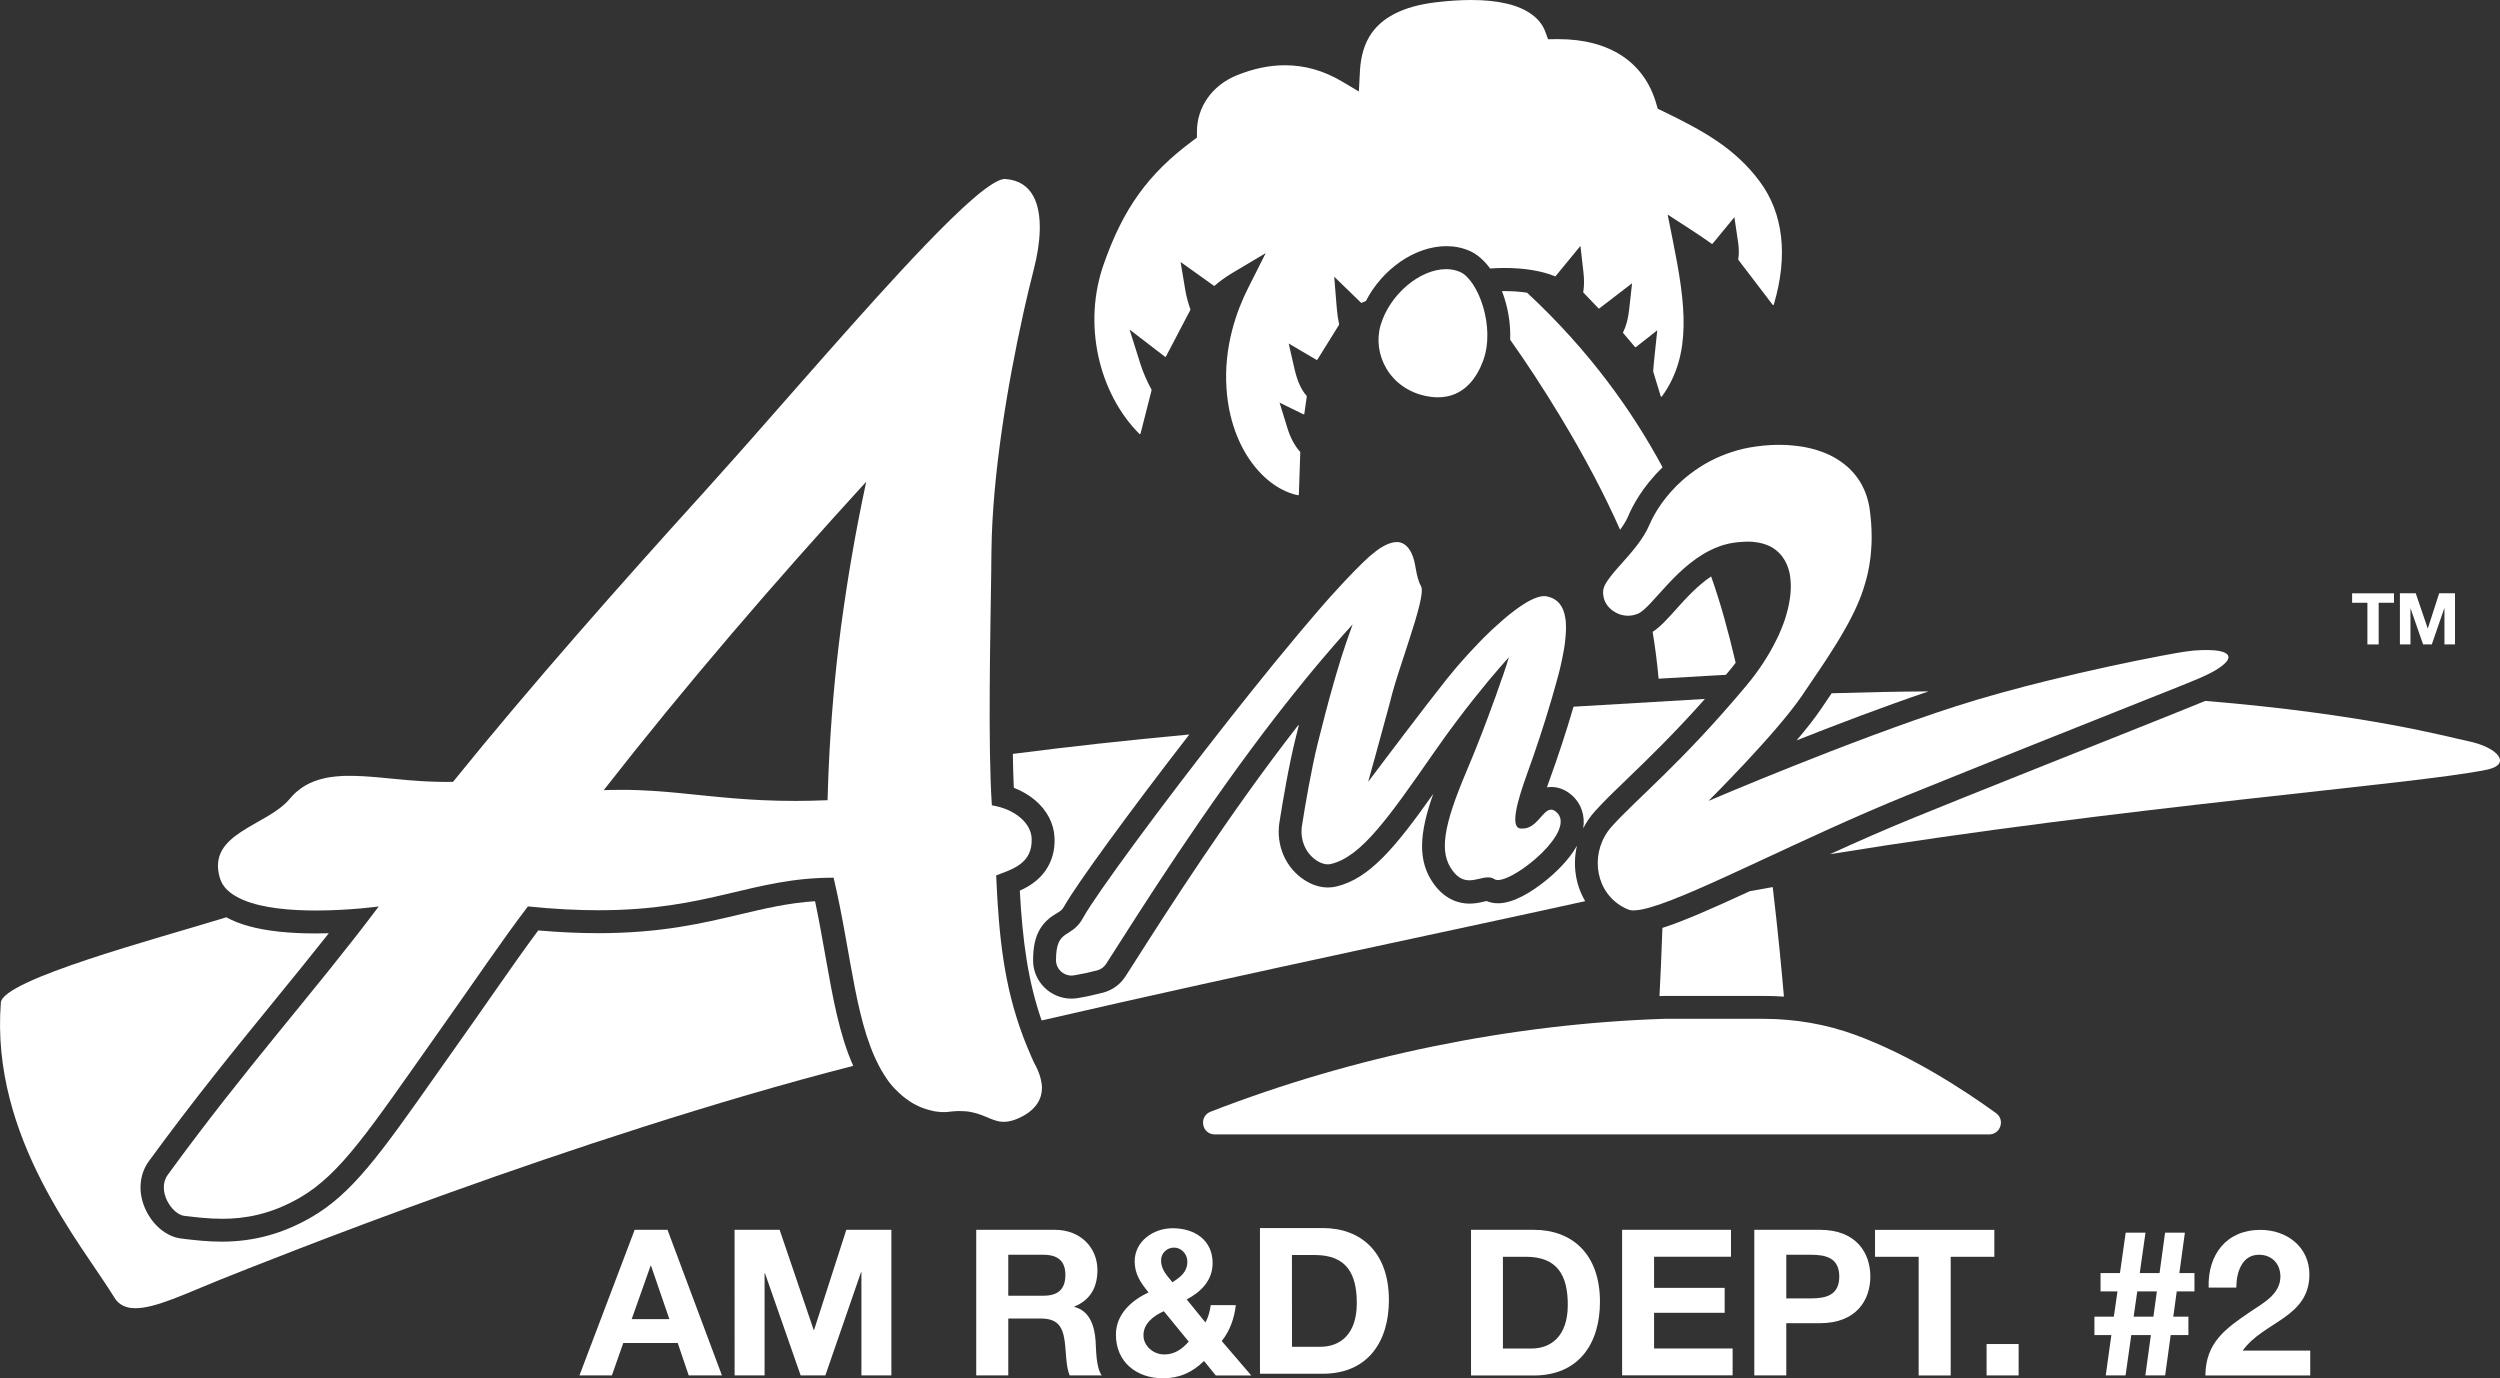 <?xml version="1.0" encoding="utf-8"?>
<!-- Generator: Adobe Illustrator 26.0.3, SVG Export Plug-In . SVG Version: 6.00 Build 0)  -->
<svg version="1.1" id="Layer_1" xmlns="http://www.w3.org/2000/svg" xmlns:xlink="http://www.w3.org/1999/xlink" x="0px" y="0px"
	 viewBox="0 0 3839 2116.5" style="enable-background:new 0 0 3839 2116.5;" xml:space="preserve">
<rect x="0" y="0" width="3839" height="2116.5" fill="#333333" stroke="none"/>
<style type="text/css">
	.st0{fill:#FFFFFF;}
	.st1{fill:none;}
</style>
<g>
	<g>
		<g>
			<g>
				<path class="st0" d="M974.6,1888.5h50.4l83.6,223.6h-51l-16.9-49.8h-83.6l-17.5,49.8h-49.8L974.6,1888.5z M970,2025.7h57.9
					l-28.2-82.1h-0.6L970,2025.7z"/>
			</g>
			<g>
				<path class="st0" d="M1128,1888.5h69.2l52.3,153.8h0.6l49.5-153.8h69.2v223.6h-46v-158.5h-0.6l-54.8,158.5h-37.9l-54.8-156.9
					h-0.6v156.9h-46L1128,1888.5L1128,1888.5z"/>
			</g>
			<g>
				<path class="st0" d="M1499.1,1888.5h120.6c40.1,0,65.5,27.9,65.5,61.7c0,26.3-10.6,46-35.4,56.1v0.6c24.1,6.3,31,29.8,32.6,52.3
					c0.9,14.1,0.6,40.4,9.4,52.9h-49.2c-6-14.1-5.3-35.7-7.8-53.6c-3.4-23.5-12.5-33.8-37.3-33.8h-49.2v87.4h-49.2V1888.5z
					 M1548.3,1989.7h53.9c21.9,0,33.8-9.4,33.8-31.9c0-21.6-11.9-31-33.8-31h-53.9V1989.7z"/>
			</g>
			<g>
				<path class="st0" d="M1848.9,2089.9c-17.9,17.5-37.6,26.6-63,26.6c-40.4,0-72.3-24.7-72.3-67c0-31.3,23.8-52.6,50.1-64.8
					c-11.9-14.7-21.3-28.2-21.3-47.6c0-31,28.5-51,58.3-51c33.8,0,61.4,18.2,61.4,53.6c0,26-17.2,43.8-39.8,55.7l28.8,35.4
					c4.4-8.1,6.9-17.5,8.1-26.6h38.5c-2.2,20-9.1,39.5-21.6,55.1l45.4,52.9H1867L1848.9,2089.9z M1787.2,2013.5
					c-15.7,6.9-31.3,18.8-31.3,37c0,16.3,15,29.4,31.9,29.4c16,0,27.2-8.1,37.6-19.7L1787.2,2013.5z M1802.9,1915.8
					c-10.6,0-20,8.1-20,19.7c0,14.1,9.1,23.2,17.5,33.5c12.5-8.1,22.9-15.7,22.9-31.9C1823.2,1925.5,1813.9,1915.8,1802.9,1915.8z"
					/>
			</g>
			<g>
				<path class="st0" d="M1934.8,1885.8h96.5c57.9,0,101.5,36.3,101.5,110.6c0,64.8-33.2,113.1-101.5,113.1h-96.5L1934.8,1885.8
					L1934.8,1885.8z M1984,2068.1h43.8c28.5,0,55.7-17.5,55.7-67c0-45.1-15.7-73.9-64.5-73.9h-35.1L1984,2068.1L1984,2068.1z"/>
			</g>
			<g>
				<path class="st0" d="M2258.9,1888.5h96.5c57.9,0,101.5,36.3,101.5,110.6c0,64.8-33.2,113.1-101.5,113.1h-96.5V1888.5z
					 M2308,2070.8h43.8c28.5,0,55.7-17.5,55.7-67c0-45.1-15.7-73.9-64.5-73.9h-35.1v140.9H2308z"/>
			</g>
			<g>
				<path class="st0" d="M2490.9,1888.5h167.2v41.3H2540v47.9h108.4v38.2H2540v54.8h120.6v41.3h-169.7V1888.5z"/>
			</g>
			<g>
				<path class="st0" d="M2693.9,1888.5h100.8c55.7,0,77.4,35.4,77.4,71.7s-21.6,71.7-77.4,71.7H2743v80.2h-49.1V1888.5z
					 M2743,1993.8h38.2c22.9,0,43.2-5,43.2-33.5c0-28.5-20.4-33.5-43.2-33.5H2743V1993.8z"/>
			</g>
			<g>
				<path class="st0" d="M2946.3,1929.9h-67v-41.3h183.2v41.3h-67v182.3h-49.2V1929.9z"/>
			</g>
			<g>
				<path class="st0" d="M3050.6,2063.9h49.2v48.2h-49.2V2063.9z"/>
			</g>
			<g>
				<path class="st0" d="M3242.2,2050.1h-26v-28.2h29.8l5.6-38.8h-26v-28.2h29.8l8.8-62h30.4l-8.8,62h30.4l8.5-62h30.4l-8.5,62h23.2
					v28.2h-27.2l-5.3,38.8h23.2v28.2h-27.2l-8.5,62h-30.4l8.5-62h-30.1l-8.8,62h-30.4L3242.2,2050.1z M3282,1983.1l-5.6,38.8h30.4
					l5.3-38.8H3282z"/>
			</g>
			<g>
				<path class="st0" d="M3391.6,1977.2c-1.6-50.1,26.9-88.6,79.5-88.6c40.1,0,75.2,25.7,75.2,68.6c0,32.9-17.5,51-39.1,66.4
					c-21.6,15.3-47.3,27.9-63.3,50.4h103.7v38.2h-161c0.3-50.7,31.3-72.3,69.2-98c19.4-13.2,45.7-26.6,46-53.6
					c0-20.7-13.8-33.8-32.9-33.8c-26.3,0-34.8,27.2-34.8,50.4H3391.6z"/>
			</g>
			<g>
				<g>
					<path class="st0" d="M3635.5,925.6h-23.6v-14.5h64.3v14.5h-23.5v64h-17.3v-64H3635.5z"/>
				</g>
				<g>
					<path class="st0" d="M3685.3,911h24.3l18.4,54h0.2l17.4-54h24.3v78.5h-16.2v-55.6h-0.2l-19.2,55.6h-13.4l-19.2-55.1h-0.2v55.1
						h-16.2L3685.3,911L3685.3,911z"/>
				</g>
			</g>
		</g>
		<g>
			<path class="st0" d="M1592.2,1351.5c-8.3,7.2-17.5,12.3-26.2,16.2c4.3,77.5,12.4,138.3,33.5,199.3
				c319.3-73.7,671.9-146.9,834.7-183.2c-7.6-12.9-12.7-27.4-14.7-42.8c-1.9-14.3-1.1-28.7,2.1-42.4c-13.1,23.6-35.5,43.7-48.9,54.4
				c-19.5,15.6-47.9,34.1-72.3,34.1c-6.3,0-12.3-1.2-17.8-3.5c-0.8,0.2-1.7,0.4-2.4,0.6c-6,1.4-14.1,3.4-23.5,3.4
				c-14.9,0-36.4-5.1-54.3-29.3c-26.4-35.8-22.9-78.8-1.5-139.2c-57.2,80.9-97.5,130-148.7,142.2c-4.2,1-8.6,1.5-13,1.5
				c-12.1,0-24.2-3.8-35.9-11.3c-29-18.6-44.2-53.4-38.6-88.7c4.8-30.6,14.5-88.4,25.4-131.6c1.4-5.7,2.9-11.6,4.4-17.5
				c-0.4,0-0.7,0.1-1.1,0.1c-106.4,136.7-199.1,282-255.4,370.3c-3.4,5.3-6.6,10.3-9.7,15.1c-8,12.5-20.2,21.4-34.5,25.1
				c-14.7,3.8-26.7,6.4-39,8.4c-3.1,0.5-6.3,0.8-9.5,0.8c-32.4,0-58.9-26.3-58.9-58.7c0-20.6,3.3-35.9,10.6-48.1
				c8-13.5,18.8-20.1,26-24.4c5.9-3.6,8.1-4.9,11.3-10.8c18.1-32.5,100.9-146.1,192-263.6c-98.4,9.1-184.7,18.7-271,29.8
				c0.3,18.6,0.8,36.1,1.5,52c12.4,4.8,23.4,11.3,32.8,19.2c18.1,15.4,28.7,35.6,29.7,56.9
				C1620.6,1312.3,1611.2,1335.1,1592.2,1351.5z"/>
			<path class="st0" d="M1621.6,1474.5c0,13.2,10.9,23.6,23.7,23.6c1.3,0,2.5-0.1,3.8-0.3c12.1-2,23.5-4.5,35.8-7.7
				c5.7-1.5,10.5-5,13.7-10c54.2-84.9,150.1-237.1,261.8-381.5l0,0c0,0,0,0,0.1-0.1c4.6-6,9.3-11.9,14-17.9c0.1-0.1,0.1-0.1,0.2-0.2
				c4.7-5.9,9.4-11.9,14.1-17.8c0.1-0.1,0.1-0.1,0.2-0.2c4.7-5.9,9.5-11.8,14.3-17.7c0-0.1,0.1-0.1,0.1-0.2
				c4.8-5.9,9.6-11.7,14.4-17.5c0.1-0.1,0.1-0.1,0.2-0.2c4.8-5.8,9.6-11.5,14.5-17.2c0.1-0.1,0.1-0.2,0.2-0.2
				c4.9-5.7,9.7-11.4,14.6-17c0-0.1,0.1-0.1,0.1-0.2c4.9-5.6,9.8-11.2,14.8-16.8l0.1-0.1c5-5.6,9.9-11.1,14.9-16.6
				c-1.1,3-2.2,6-3.3,9.1c-0.3,0.9-0.7,1.8-1,2.8c-0.8,2.3-1.6,4.6-2.4,6.9c-0.3,0.9-0.7,1.9-1,2.8c-1.1,3.1-2.1,6.2-3.2,9.3
				c0,0.1-0.1,0.2-0.1,0.3c-1.1,3.2-2.1,6.4-3.2,9.7c-0.3,1-0.6,2-1,3c-0.8,2.4-1.5,4.8-2.3,7.2c-0.3,1-0.7,2.1-1,3.1
				c-1,3.2-2,6.4-2.9,9.6c-0.1,0.2-0.1,0.4-0.2,0.7c-1,3.3-2,6.6-3,9.9c-0.3,1.1-0.6,2.2-1,3.3c-0.7,2.4-1.4,4.9-2.1,7.3
				c-0.3,1.1-0.6,2.3-1,3.4c-0.9,3.2-1.8,6.4-2.7,9.7c-0.1,0.3-0.2,0.7-0.3,1c-0.9,3.3-1.8,6.7-2.8,10c-0.3,1.2-0.6,2.4-1,3.6
				c-0.7,2.4-1.3,4.9-2,7.3c-0.3,1.2-0.6,2.3-0.9,3.5c-0.9,3.2-1.7,6.4-2.6,9.6c-0.1,0.3-0.1,0.5-0.2,0.8l0,0
				c-4.1,15.7-8.1,31.4-12,46.8c-10.3,41.4-19.7,96.7-24.7,128.6c-3.3,20.8,5.1,42.2,22.8,53.6c5.3,3.4,11.1,5.7,16.9,5.7
				c1.6,0,3.2-0.2,4.9-0.6c46.3-11,88.1-70.5,158.6-171.9c22-31.6,42.8-59.1,60.5-81.4c0.1-0.2,0.2-0.3,0.4-0.5
				c31.9-40.2,53.7-63.6,53.7-63.6l0,0l0,0c0,0-0.2,0.7-0.7,2.1v0.1c-0.1,0.2-0.1,0.4-0.2,0.6c0,0.1-0.1,0.2-0.1,0.3
				c-0.1,0.2-0.1,0.4-0.2,0.6c0,0.1-0.1,0.2-0.1,0.3c-0.3,0.8-0.5,1.7-0.9,2.7c0,0.1-0.1,0.3-0.1,0.4c-0.1,0.2-0.2,0.5-0.2,0.8
				c-0.1,0.2-0.2,0.5-0.2,0.7c-0.1,0.2-0.1,0.4-0.2,0.6c-0.1,0.3-0.2,0.6-0.3,0.9c-0.1,0.2-0.2,0.5-0.2,0.7c-0.1,0.3-0.2,0.7-0.3,1
				c-0.1,0.2-0.1,0.4-0.2,0.6c-0.1,0.4-0.3,0.8-0.4,1.2c-0.1,0.2-0.1,0.4-0.2,0.5c-0.2,0.5-0.3,1-0.5,1.6c0,0.1-0.1,0.2-0.1,0.3
				c-0.7,2-1.4,4.2-2.2,6.5c0,0.1-0.1,0.3-0.1,0.4c-0.2,0.6-0.4,1.3-0.6,1.9c-0.1,0.2-0.1,0.4-0.2,0.5c-0.2,0.6-0.4,1.2-0.6,1.8
				c-0.1,0.3-0.2,0.5-0.3,0.8c-0.2,0.6-0.4,1.1-0.6,1.7c-0.1,0.3-0.2,0.6-0.3,0.9c-0.2,0.5-0.4,1.1-0.6,1.7c-0.1,0.3-0.2,0.7-0.4,1
				c-0.2,0.5-0.4,1.1-0.6,1.7c-0.1,0.4-0.2,0.7-0.4,1.1c-0.2,0.6-0.4,1.3-0.7,1.9c-0.1,0.3-0.2,0.6-0.3,0.9c-0.7,1.9-1.3,3.9-2,5.9
				c-0.1,0.4-0.3,0.7-0.4,1.1c-0.2,0.6-0.4,1.3-0.7,1.9c-0.2,0.5-0.3,0.9-0.5,1.4c-0.2,0.6-0.4,1.1-0.6,1.7
				c-0.2,0.6-0.4,1.1-0.6,1.7c-0.2,0.5-0.3,1-0.5,1.5c-0.2,0.6-0.4,1.2-0.6,1.8c-0.2,0.5-0.3,0.9-0.5,1.4c-0.2,0.7-0.5,1.3-0.7,2
				c-0.1,0.4-0.3,0.8-0.4,1.2c-0.2,0.7-0.5,1.4-0.8,2.1c-0.1,0.4-0.3,0.7-0.4,1.1c-0.2,0.6-0.4,1.2-0.7,1.8l0,0
				c-11,30.6-25.4,68.8-41.9,107.7c-37.5,88.1-42.7,126.8-22.3,154.5c8.6,11.7,17.4,14.9,25.9,14.9c10.1,0,19.9-4.5,28.6-4.5
				c3.5,0,6.9,0.7,10,2.8c1.3,0.9,3.1,1.3,5.2,1.3c28.5,0,121.4-76.1,90-104.2c-3.1-2.8-5.9-3.9-8.4-3.9c-13,0-21.4,29.1-44.1,29.1
				c-1.1,0-2.1-0.1-3.2-0.2c-15.9-1.9-4.3-42.9,10-82.5c13.6-37.5,26.2-75.4,37.4-113.7c0.7-2.3,1.3-4.5,2-6.8l0,0
				c2.2-7.7,4.4-15.5,6.6-23.3c0.2-0.8,0.4-1.6,0.6-2.4c0.3-1.2,0.6-2.4,1-3.6c0.3-1,0.5-1.9,0.8-2.9c0.3-1.1,0.6-2.2,0.9-3.4
				c0.3-1.1,0.5-2.1,0.8-3.2s0.5-2.2,0.8-3.2c0.3-1.1,0.5-2.2,0.8-3.3c0.3-1.1,0.5-2.1,0.7-3.2c0.3-1.1,0.5-2.2,0.7-3.3
				c0.2-1,0.5-2.1,0.7-3.1c0.2-1.1,0.5-2.2,0.7-3.3c0.2-1,0.4-2,0.6-3.1c0.2-1.1,0.4-2.2,0.6-3.3c0.2-1,0.4-2,0.6-3
				c0.2-1.1,0.4-2.2,0.6-3.2c0.2-1,0.3-2,0.5-3c0.2-1.1,0.3-2.1,0.5-3.2c0.1-1,0.3-1.9,0.4-2.9c0.1-1,0.3-2.1,0.4-3.1
				c0.1-1,0.2-1.9,0.3-2.8c0.1-1,0.2-2,0.3-3.1c0.1-0.9,0.2-1.9,0.3-2.8c0.1-1,0.2-2,0.2-3c0.1-0.9,0.1-1.8,0.2-2.7
				c0.1-1,0.1-1.9,0.1-2.9c0-0.9,0-1.7,0.1-2.6c0-0.9,0-1.9,0-2.8c0-0.8,0-1.7,0-2.5c0-0.9-0.1-1.8-0.1-2.7c0-0.8-0.1-1.6-0.1-2.4
				c-0.1-0.9-0.1-1.7-0.2-2.6c-0.1-0.8-0.2-1.5-0.3-2.3c-0.1-0.8-0.2-1.6-0.4-2.4c-0.1-0.7-0.2-1.5-0.4-2.2
				c-0.2-0.8-0.3-1.6-0.5-2.3s-0.3-1.4-0.5-2.1c-0.2-0.7-0.4-1.5-0.7-2.2c-0.2-0.7-0.4-1.3-0.6-1.9c-0.3-0.7-0.5-1.4-0.8-2
				c-0.3-0.6-0.5-1.2-0.8-1.8c-0.3-0.7-0.7-1.3-1-1.9c-0.3-0.6-0.6-1.1-0.9-1.6c-0.4-0.6-0.8-1.2-1.2-1.7c-0.3-0.5-0.7-1-1-1.5
				c-0.4-0.6-0.9-1.1-1.4-1.6c-0.4-0.4-0.8-0.9-1.2-1.3c-0.5-0.5-1-1-1.6-1.4c-0.4-0.4-0.9-0.8-1.3-1.1c-0.6-0.4-1.2-0.8-1.8-1.2
				c-0.5-0.3-0.9-0.7-1.4-0.9c-0.7-0.4-1.4-0.7-2.1-1.1c-0.5-0.2-1-0.5-1.5-0.7c-0.8-0.3-1.7-0.6-2.6-0.9c-0.5-0.2-0.9-0.4-1.4-0.5
				c-1.3-0.4-2.7-0.7-4.1-1c-0.1,0-0.2,0-0.3-0.1h-0.1c-0.5-0.1-0.9-0.1-1.4-0.2c-0.2,0-0.4,0-0.6,0c-0.4,0-0.7,0-1.1,0
				c-0.1,0-0.2,0-0.3,0c-1,0-2,0.1-3,0.2c-0.1,0-0.1,0-0.2,0c-1.1,0.1-2.2,0.3-3.3,0.6h-0.1c-1.1,0.3-2.3,0.6-3.5,1
				c-0.1,0-0.1,0-0.2,0.1c-1.2,0.4-2.4,0.8-3.6,1.3c-0.1,0-0.2,0.1-0.3,0.1c-1.2,0.5-2.4,1-3.7,1.6c-0.2,0.1-0.3,0.1-0.5,0.2
				c-1.2,0.6-2.5,1.2-3.7,1.9c-0.2,0.1-0.4,0.2-0.6,0.3c-1.2,0.7-2.5,1.4-3.8,2.1c-0.2,0.1-0.4,0.3-0.7,0.4
				c-1.3,0.8-2.5,1.5-3.8,2.4c-0.3,0.2-0.5,0.3-0.8,0.5c-1.3,0.8-2.6,1.7-3.9,2.6c-0.3,0.2-0.5,0.4-0.8,0.5c-1.3,0.9-2.7,1.8-4,2.8
				c-0.3,0.2-0.6,0.4-0.8,0.6c-1.3,1-2.7,2-4.1,3c-0.3,0.2-0.6,0.4-0.9,0.7c-1.4,1.1-2.8,2.1-4.2,3.2c-0.3,0.2-0.6,0.5-0.9,0.7
				c-1.4,1.1-2.8,2.3-4.2,3.4c-0.3,0.2-0.6,0.5-0.9,0.7c-1.4,1.2-2.9,2.4-4.3,3.6c-0.3,0.2-0.5,0.5-0.8,0.7c-1.5,1.3-3,2.6-4.4,3.9
				c-0.2,0.2-0.5,0.4-0.7,0.6c-1.5,1.3-3,2.7-4.6,4.1c-0.2,0.2-0.4,0.4-0.6,0.5c-1.5,1.4-3,2.8-4.6,4.2c-0.2,0.2-0.4,0.4-0.6,0.5
				c-1.5,1.4-3.1,2.9-4.6,4.3c-0.2,0.2-0.4,0.3-0.5,0.5c-1.6,1.5-3.1,3-4.7,4.5c-0.2,0.2-0.5,0.4-0.7,0.7c-1.5,1.5-3,3-4.6,4.5
				c-0.3,0.3-0.5,0.5-0.8,0.8c-1.5,1.5-3,3-4.4,4.5c-0.3,0.3-0.6,0.6-0.9,0.9c-1.5,1.5-2.9,3-4.3,4.5c-0.3,0.3-0.6,0.6-0.9,1
				c-1.4,1.5-2.8,3-4.3,4.5c-0.3,0.3-0.6,0.7-0.9,1c-1.4,1.5-2.8,3-4.2,4.5c-0.3,0.3-0.6,0.7-1,1c-1.4,1.5-2.7,3-4.1,4.5
				c-0.3,0.4-0.6,0.7-1,1.1c-1.4,1.5-2.7,3-4,4.5c-0.3,0.3-0.6,0.7-0.9,1c-1.3,1.5-2.7,3-4,4.5c-0.3,0.3-0.6,0.7-0.9,1
				c-1.3,1.5-2.6,3-3.9,4.5c-0.3,0.3-0.5,0.6-0.8,0.9c-1.3,1.5-2.6,3-3.8,4.5c-0.2,0.3-0.5,0.6-0.7,0.9c-1.3,1.5-2.5,3-3.8,4.5
				c-0.2,0.3-0.4,0.5-0.6,0.8c-1.2,1.5-2.5,3-3.7,4.5c-0.2,0.2-0.4,0.5-0.6,0.7c-1.2,1.4-2.3,2.9-3.5,4.3c-0.1,0.1-0.2,0.2-0.3,0.4
				c-7.9,10-18,22.9-28.9,37l0,0c-39.8,51.7-90.7,119.4-90.7,119.4s17.5-62.4,31.8-115.8c0.9-3.2,1.7-6.3,2.5-9.4
				c0-0.2,0.1-0.3,0.1-0.5c0.8-3,1.6-5.9,2.3-8.8c0-0.2,0.1-0.3,0.1-0.5c4.6-17.3,12.7-41.6,20.8-66.3v-0.1c1-2.9,1.9-5.9,2.9-8.8
				c0.2-0.6,0.4-1.1,0.5-1.7c0.9-2.7,1.7-5.3,2.6-7.9c12.2-37.6,22.3-72.3,17.7-80.5c-9.1-16.5-7.1-35.7-14.9-51.2
				c0-0.1-0.1-0.1-0.1-0.2c-0.3-0.6-0.6-1.1-0.9-1.7c-0.1-0.2-0.3-0.5-0.4-0.7c-0.2-0.4-0.4-0.7-0.6-1.1c-0.2-0.3-0.3-0.5-0.5-0.7
				c-0.2-0.3-0.4-0.6-0.6-0.9c-0.2-0.2-0.3-0.5-0.5-0.7c-0.2-0.3-0.4-0.6-0.6-0.9c-0.2-0.2-0.4-0.5-0.5-0.7
				c-0.2-0.3-0.4-0.5-0.6-0.8c-0.2-0.2-0.4-0.4-0.6-0.6c-0.2-0.2-0.4-0.5-0.7-0.7c-0.2-0.2-0.4-0.4-0.6-0.6
				c-0.2-0.2-0.5-0.5-0.7-0.7s-0.4-0.4-0.6-0.5c-0.2-0.2-0.5-0.4-0.7-0.6c-0.2-0.2-0.4-0.3-0.6-0.5c-0.2-0.2-0.5-0.4-0.8-0.5
				c-0.2-0.1-0.4-0.3-0.7-0.4c-0.3-0.2-0.5-0.3-0.8-0.5c-0.2-0.1-0.4-0.3-0.7-0.4c-0.3-0.1-0.5-0.3-0.8-0.4
				c-0.2-0.1-0.5-0.2-0.7-0.3c-0.3-0.1-0.6-0.2-0.9-0.3c-0.2-0.1-0.5-0.2-0.7-0.3c-0.3-0.1-0.6-0.2-0.9-0.3
				c-0.2-0.1-0.5-0.1-0.7-0.2c-0.3-0.1-0.6-0.1-0.9-0.2c-0.3-0.1-0.5-0.1-0.8-0.1s-0.6-0.1-1-0.1c-0.3,0-0.5-0.1-0.8-0.1s-0.7,0-1,0
				s-0.5,0-0.8,0c-0.2,0-0.4,0-0.6,0c-0.4,0-0.8,0-1.2,0.1c-0.2,0-0.5,0-0.7,0.1c-0.4,0-0.8,0.1-1.1,0.1s-0.5,0.1-0.8,0.1
				c-0.4,0.1-0.8,0.1-1.1,0.2c-0.3,0.1-0.5,0.1-0.8,0.2c-0.4,0.1-0.8,0.2-1.2,0.3c-0.3,0.1-0.6,0.2-0.9,0.2
				c-0.4,0.1-0.8,0.2-1.2,0.4c-0.3,0.1-0.6,0.2-0.9,0.3c-0.4,0.1-0.8,0.3-1.2,0.4c-0.3,0.1-0.6,0.2-0.9,0.4
				c-0.4,0.2-0.8,0.3-1.3,0.5c-0.3,0.1-0.6,0.3-0.9,0.4c-0.4,0.2-0.9,0.4-1.3,0.6c-0.3,0.2-0.6,0.3-1,0.5s-0.9,0.5-1.4,0.7
				c-0.3,0.2-0.7,0.3-1,0.5c-0.5,0.3-0.9,0.5-1.4,0.8c-0.3,0.2-0.7,0.4-1,0.6c-0.5,0.3-1,0.6-1.5,0.9c-0.3,0.2-0.7,0.4-1,0.6
				c-0.5,0.3-1,0.7-1.6,1c-0.3,0.2-0.7,0.4-1,0.7c-0.6,0.4-1.1,0.8-1.7,1.2c-0.3,0.2-0.6,0.4-1,0.7c-0.6,0.5-1.3,1-2,1.5
				c-0.2,0.2-0.5,0.4-0.7,0.6c-0.9,0.7-1.9,1.4-2.8,2.2c-1.2,1-2.5,2-3.8,3.1c-0.1,0.1-0.2,0.2-0.3,0.2c-1.2,1.1-2.5,2.2-3.9,3.4
				c-0.2,0.2-0.3,0.3-0.5,0.5c-1.3,1.2-2.6,2.4-4,3.7c-0.2,0.2-0.4,0.4-0.6,0.6c-1.4,1.3-2.8,2.6-4.2,4c-0.2,0.2-0.4,0.4-0.6,0.6
				c-1.5,1.4-3,2.9-4.5,4.4c-0.2,0.2-0.4,0.4-0.6,0.6c-1.6,1.6-3.2,3.2-4.9,4.9c-0.1,0.1-0.2,0.2-0.3,0.3
				c-3.5,3.5-7.1,7.3-10.9,11.3c-0.1,0.1-0.2,0.3-0.4,0.4c-1.8,1.9-3.6,3.9-5.5,5.8c-0.2,0.2-0.4,0.5-0.6,0.7c-1.8,2-3.7,4-5.6,6
				c-0.2,0.3-0.5,0.5-0.7,0.8c-1.9,2.1-3.8,4.2-5.8,6.3c-0.2,0.2-0.4,0.5-0.6,0.7c-2,2.2-4,4.4-6.1,6.7c-0.1,0.2-0.3,0.3-0.5,0.5
				c-2.1,2.4-4.3,4.8-6.5,7.3l0,0c-4.5,5.1-9.1,10.3-13.8,15.8c-0.1,0.1-0.2,0.3-0.3,0.4c-2.3,2.6-4.5,5.2-6.8,7.9
				c-0.2,0.2-0.3,0.4-0.5,0.6c-2.3,2.7-4.6,5.3-6.9,8.1c-0.2,0.2-0.4,0.4-0.5,0.6c-2.3,2.7-4.7,5.5-7.1,8.3
				c-0.1,0.2-0.3,0.3-0.4,0.5c-2.4,2.9-4.9,5.8-7.4,8.8l0,0c-10.2,12.2-20.8,24.9-31.5,38l-0.1,0.1c-2.7,3.3-5.4,6.5-8.1,9.9l0,0
				c-21.7,26.6-44.1,54.7-66.5,83l0,0c-103.5,131.4-204.9,269.5-224,303.9C1645.8,1443.1,1621.5,1423.8,1621.6,1474.5z"/>
			<path class="st0" d="M2796.8,1088.1c-9.8,14.5-23.2,31.5-37.9,48.8c62.1-24.6,135.3-52.4,202.6-75.2
				c-47.4,0.3-96.9,1.3-148.8,2.9c-1.8,2.7-3.7,5.5-5.6,8.2C2803.8,1077.8,2800.3,1082.9,2796.8,1088.1z"/>
			<g>
				<path class="st0" d="M1588,1632.1C1588,1632.1,1588,1632,1588,1632.1c-1.6-3.3-3-6.5-4.4-9.7c-0.3-0.7-0.6-1.5-0.9-2.2
					c-1.1-2.6-2.3-5.2-3.3-7.8c-0.3-0.6-0.5-1.2-0.8-1.8c-1.2-2.8-2.3-5.6-3.4-8.4c-0.1-0.3-0.3-0.7-0.4-1c-1.3-3.2-2.5-6.3-3.7-9.5
					l0,0c-29.3-78-37.2-152.1-41.4-247.4c23.1-9.1,56.4-17.4,54.5-57c-1.1-23.1-24.8-44.6-61.1-50.7c-6.1-90.7-2.4-256.1-0.9-363.6
					c0-1.1,0-2.2,0-3.3c0-1.1,0-2.3,0-3.4c0-1.7,0-3.5,0.1-5.2c0-0.9,0-1.7,0-2.6c0-1.8,0-3.5,0.1-5.3c0-0.7,0-1.3,0-2
					c0-2.2,0.1-4.3,0.1-6.4l0,0c1.3-114,24.4-252.9,48.7-362.7c0.9-4.2,1.9-8.4,2.8-12.5c1.9-8.3,3.8-16.3,5.6-24.2
					c2.8-11.8,5.6-23.1,8.4-33.9c9.4-36.9,14.1-82.3-1.3-110.4c-8-14.7-21.6-24.7-42.8-26.2c-0.5,0-1.1,0-1.7,0
					c-0.4,0-0.8,0-1.2,0.1c-0.4,0.1-0.9,0.2-1.4,0.3c-0.5,0.1-0.9,0.2-1.4,0.3c-0.5,0.1-1,0.3-1.5,0.5c-0.5,0.2-1,0.3-1.5,0.5
					c-0.5,0.2-1.1,0.4-1.6,0.7c-0.6,0.2-1.1,0.5-1.7,0.8c-0.6,0.3-1.1,0.6-1.7,0.9s-1.2,0.6-1.9,1c-0.6,0.3-1.2,0.7-1.8,1
					c-0.7,0.4-1.4,0.8-2.1,1.2c-0.6,0.4-1.2,0.8-1.8,1.2c-0.7,0.5-1.5,1-2.3,1.5c-0.6,0.4-1.3,0.8-1.9,1.3c-0.8,0.6-1.6,1.1-2.5,1.7
					c-0.6,0.4-1.3,0.9-1.9,1.4c-0.9,0.7-1.8,1.3-2.7,2c-0.6,0.5-1.2,1-1.9,1.4c-1,0.8-2,1.5-3,2.3c-0.6,0.5-1.2,1-1.8,1.5
					c-1.1,0.9-2.1,1.7-3.2,2.6c-0.6,0.5-1.2,1-1.8,1.5c-1.2,1-2.3,1.9-3.5,3c-0.6,0.5-1.1,1-1.7,1.5c-1.3,1.1-2.5,2.2-3.8,3.3
					c-0.5,0.5-1,0.9-1.6,1.4c-1.4,1.2-2.8,2.4-4.2,3.7c-0.5,0.4-1,0.9-1.4,1.3c-1.5,1.4-3,2.7-4.5,4.1c-0.4,0.4-0.8,0.8-1.3,1.2
					c-1.6,1.5-3.2,3-4.9,4.6c-0.3,0.3-0.7,0.7-1,1c-1.8,1.7-3.5,3.3-5.3,5c-0.3,0.2-0.5,0.5-0.8,0.7c-1.9,1.8-3.8,3.7-5.8,5.6
					c-0.2,0.2-0.3,0.3-0.5,0.5c-2,2-4.1,4-6.2,6.1c-0.1,0.1-0.2,0.2-0.2,0.2c-82.4,81.4-202.3,220.8-305.7,337.8
					c-0.4,0.5-0.8,1-1.3,1.4c-1.5,1.7-3,3.3-4.4,5c-1.4,1.6-2.8,3.1-4.2,4.7c-0.7,0.8-1.3,1.5-2,2.3c-2.1,2.4-4.2,4.8-6.3,7.1
					c-0.4,0.4-0.7,0.8-1.1,1.2c-16.2,18.2-31.8,35.7-46.7,52.2c-127.8,141-264.4,295.2-385.6,445.1c-3.2,0.1-6.4,0.1-9.6,0.1
					c-0.1,0-0.2,0-0.3,0h-0.1c-3.4,0-6.8,0-10.2-0.1c-0.1,0-0.2,0-0.2,0c-3.5-0.1-6.9-0.2-10.3-0.3l0,0c-3.4-0.1-6.8-0.3-10.2-0.4
					c-0.1,0-0.1,0-0.2,0c-3.3-0.2-6.6-0.4-9.8-0.6c-0.1,0-0.2,0-0.4,0c-3.2-0.2-6.3-0.4-9.5-0.7c-0.2,0-0.4,0-0.6,0
					c-3-0.2-6.1-0.5-9.1-0.7c-0.3,0-0.5,0-0.8-0.1c-2.9-0.2-5.8-0.5-8.7-0.8c-0.4,0-0.7-0.1-1.1-0.1c-2.8-0.2-5.6-0.5-8.3-0.8
					c-0.7-0.1-1.5-0.1-2.2-0.2c-1.5-0.1-3-0.3-4.5-0.4c-0.7-0.1-1.4-0.1-2.1-0.2c-0.3,0-0.6-0.1-0.9-0.1c-2.8-0.3-5.6-0.5-8.4-0.8
					c-0.3,0-0.6-0.1-0.8-0.1c-2.7-0.2-5.4-0.5-8-0.7c-0.3,0-0.6-0.1-0.9-0.1c-2.6-0.2-5.2-0.4-7.7-0.6c-0.3,0-0.7,0-1-0.1
					c-2.5-0.2-5-0.4-7.5-0.5c-0.3,0-0.6,0-1-0.1c-2.5-0.2-4.9-0.3-7.3-0.4c-0.3,0-0.7,0-1,0c-2.4-0.1-4.8-0.2-7.1-0.3
					c-0.3,0-0.7,0-1,0c-2.3-0.1-4.7-0.1-7-0.1c-0.5,0-1,0-1.5,0s-1,0-1.5,0c-0.7,0-1.5,0-2.2,0c-0.5,0-1,0-1.4,0
					c-0.8,0-1.5,0-2.3,0.1c-0.4,0-0.9,0-1.3,0c-0.8,0-1.6,0.1-2.4,0.1c-0.4,0-0.8,0-1.2,0.1c-0.8,0-1.7,0.1-2.5,0.2
					c-0.3,0-0.7,0-1,0.1c-1,0.1-1.9,0.1-2.9,0.2c-0.2,0-0.4,0-0.6,0c-2.4,0.2-4.7,0.5-7,0.8H510c-1.1,0.1-2.2,0.3-3.3,0.5
					c-0.2,0-0.5,0.1-0.7,0.1c-0.9,0.1-1.8,0.3-2.6,0.4c-0.3,0.1-0.6,0.1-0.9,0.2c-0.8,0.1-1.6,0.3-2.4,0.5c-0.3,0.1-0.7,0.1-1,0.2
					c-0.7,0.2-1.5,0.3-2.2,0.5c-0.4,0.1-0.7,0.2-1,0.3c-0.7,0.2-1.4,0.4-2.2,0.5c-0.4,0.1-0.7,0.2-1.1,0.3c-0.7,0.2-1.4,0.4-2.1,0.6
					c-0.3,0.1-0.7,0.2-1,0.3c-0.7,0.2-1.4,0.4-2.1,0.7c-0.3,0.1-0.6,0.2-1,0.3c-0.7,0.3-1.5,0.5-2.2,0.8c-0.3,0.1-0.6,0.2-0.8,0.3
					c-0.8,0.3-1.6,0.6-2.4,0.9c-0.2,0.1-0.4,0.2-0.6,0.2c-3,1.2-5.9,2.6-8.8,4.2c-0.2,0.1-0.4,0.2-0.6,0.3c-0.7,0.4-1.5,0.8-2.2,1.2
					c-0.3,0.2-0.6,0.3-0.8,0.5c-0.6,0.4-1.3,0.8-1.9,1.2c-0.3,0.2-0.6,0.4-1,0.6c-0.6,0.4-1.2,0.8-1.7,1.2c-0.3,0.2-0.7,0.5-1,0.7
					c-0.6,0.4-1.1,0.8-1.7,1.2c-0.3,0.3-0.7,0.5-1,0.8c-0.5,0.4-1.1,0.8-1.6,1.3c-0.3,0.3-0.7,0.5-1,0.8c-0.5,0.4-1,0.9-1.6,1.3
					c-0.3,0.3-0.7,0.6-1,0.9c-0.5,0.5-1,1-1.6,1.4c-0.3,0.3-0.6,0.6-0.9,0.9c-0.5,0.5-1.1,1-1.6,1.6c-0.3,0.3-0.6,0.6-0.9,0.9
					c-0.6,0.6-1.2,1.2-1.7,1.9c-0.2,0.2-0.4,0.5-0.6,0.7c-0.8,0.9-1.6,1.8-2.4,2.7c-35.3,41.9-126.9,52.1-107.4,120.6l0,0
					c0.3,1.2,0.7,2.3,1.2,3.4c0.1,0.4,0.3,0.7,0.4,1c0.3,0.8,0.7,1.5,1,2.3c0.2,0.4,0.4,0.7,0.5,1.1c0.4,0.8,0.9,1.6,1.3,2.4
					c0.2,0.3,0.3,0.5,0.5,0.8c0.6,1,1.3,1.9,2,2.8c0.3,0.4,0.6,0.7,0.8,1c0.5,0.6,0.9,1.2,1.4,1.7c0.4,0.4,0.7,0.8,1.1,1.2
					c0.5,0.5,1,1,1.5,1.5c0.4,0.4,0.8,0.8,1.2,1.1c0.7,0.7,1.5,1.3,2.3,2c0.6,0.5,1.2,1,1.9,1.5c0.4,0.3,0.9,0.7,1.4,1
					c0.6,0.4,1.2,0.9,1.9,1.3c0.4,0.3,0.8,0.5,1.2,0.8c0.7,0.4,1.4,0.9,2.1,1.3c0.2,0.1,0.5,0.3,0.7,0.4c1.7,1,3.4,1.9,5.2,2.9
					c0.2,0.1,0.3,0.2,0.5,0.2c0.9,0.5,1.8,0.9,2.8,1.3c0.3,0.1,0.6,0.3,0.9,0.4c1,0.4,1.9,0.9,2.9,1.3c29.7,12.5,72.2,16,111,16
					c51.5,0,96.5-6.2,96.5-6.2c-99.2,132.2-202.8,245.5-323.9,412c-17.6,24.2,6.4,60.9,25.3,63.1c17.3,2,36.8,4.5,58.3,4.5
					c34.5,0,74.3-6.5,119.1-32.4c63.2-36.4,108-105.8,209.3-249c71-100.4,99.2-143.2,141-198.3c40.7,4.2,76.5,5.9,108.6,5.9
					c170.9,0,234.6-50,360.8-50c28.6,121.2,33.2,231.6,77.1,301.9c0,0,0,0.1,0.1,0.1c1,1.5,1.9,3,2.9,4.5c0.3,0.5,0.7,1,1,1.5
					c0.7,1,1.3,1.9,2,2.9c0.4,0.6,0.8,1.1,1.2,1.7c0.6,0.8,1.3,1.7,1.9,2.5c0.4,0.6,0.9,1.1,1.3,1.6c0.6,0.8,1.2,1.5,1.9,2.3
					c0.5,0.5,0.9,1.1,1.4,1.6c0.6,0.7,1.3,1.4,1.9,2.1c0.5,0.5,0.9,1,1.4,1.5c0.7,0.7,1.3,1.4,2,2c0.4,0.4,0.9,0.9,1.3,1.3
					c0.7,0.7,1.4,1.4,2.2,2.1c0.4,0.4,0.8,0.7,1.2,1.1c1,1,2.1,1.9,3.1,2.8c0.1,0.1,0.2,0.2,0.3,0.3c1.1,0.9,2.1,1.8,3.2,2.7
					c0.4,0.3,0.8,0.6,1.2,0.9c0.7,0.6,1.5,1.1,2.2,1.7c0.5,0.3,0.9,0.7,1.4,1c0.7,0.5,1.3,1,2,1.4c0.5,0.3,1,0.6,1.4,1
					c0.6,0.4,1.3,0.9,1.9,1.3c0.5,0.3,1,0.6,1.4,0.9c0.6,0.4,1.3,0.8,1.9,1.2c0.5,0.3,1,0.6,1.4,0.8c0.7,0.4,1.3,0.7,2,1.1
					c0.5,0.2,0.9,0.5,1.4,0.7c0.7,0.4,1.4,0.7,2.1,1.1c0.4,0.2,0.8,0.4,1.2,0.6c1,0.5,2,0.9,3,1.4c0.1,0.1,0.3,0.1,0.4,0.2
					c1,0.5,2.1,0.9,3.1,1.3c0.4,0.2,0.8,0.3,1.1,0.4c0.7,0.3,1.4,0.5,2.1,0.8c0.4,0.2,0.8,0.3,1.3,0.4c0.6,0.2,1.3,0.4,1.9,0.6
					c0.4,0.1,0.9,0.3,1.3,0.4c0.6,0.2,1.2,0.4,1.8,0.5c0.4,0.1,0.9,0.2,1.3,0.4c0.6,0.2,1.2,0.3,1.8,0.5c0.4,0.1,0.8,0.2,1.2,0.3
					c0.6,0.1,1.2,0.3,1.8,0.4c0.4,0.1,0.8,0.2,1.1,0.3c0.6,0.1,1.3,0.3,1.9,0.4c0.3,0.1,0.6,0.1,0.9,0.2c0.9,0.2,1.8,0.3,2.7,0.4
					l0,0c0.9,0.1,1.8,0.2,2.7,0.3c0.3,0,0.5,0.1,0.8,0.1c0.6,0.1,1.2,0.1,1.8,0.2c0.3,0,0.6,0,0.9,0.1c0.5,0,1,0.1,1.5,0.1
					c0.3,0,0.6,0,0.9,0c0.5,0,0.9,0,1.4,0c0.3,0,0.6,0,0.9,0c0.5,0,0.9,0,1.3,0c0.3,0,0.5,0,0.8,0c0.4,0,0.9,0,1.3,0
					c0.2,0,0.5,0,0.7,0c0.5,0,0.9-0.1,1.3-0.1c0.2,0,0.4,0,0.6,0c0.6-0.1,1.2-0.1,1.7-0.2c1.8-0.3,3.6-0.5,5.3-0.6
					c0.5-0.1,1-0.1,1.6-0.1c1.2-0.1,2.4-0.2,3.5-0.3c0.5,0,1.1-0.1,1.6-0.1c1.2-0.1,2.3-0.1,3.5-0.1c0.4,0,0.8,0,1.2,0
					c0.1,0,0.3,0,0.4,0c1.3,0,2.6,0,3.8,0.1c0.3,0,0.6,0,0.9,0c1.2,0.1,2.4,0.1,3.6,0.2c0.2,0,0.4,0,0.6,0c1.3,0.1,2.6,0.3,3.8,0.4
					c0.3,0,0.5,0.1,0.8,0.1c1.1,0.2,2.2,0.3,3.3,0.5c0.1,0,0.3,0,0.4,0.1c1.2,0.2,2.3,0.5,3.4,0.7c0.2,0.1,0.5,0.1,0.7,0.2
					c1.1,0.2,2.1,0.5,3.1,0.8c0.1,0,0.1,0,0.2,0c1.1,0.3,2.1,0.6,3.1,0.9c0.2,0.1,0.4,0.1,0.6,0.2c2,0.6,4,1.3,5.8,2
					c0.2,0.1,0.4,0.1,0.5,0.2c1.9,0.7,3.8,1.5,5.5,2.2c0.1,0,0.2,0.1,0.3,0.1c1.1,0.5,2.3,1,3.4,1.4c0.4,0.2,0.9,0.4,1.3,0.6
					c0.3,0.1,0.7,0.3,1,0.4c0.8,0.3,1.5,0.6,2.3,0.9c0.2,0.1,0.3,0.1,0.5,0.2c0.7,0.3,1.3,0.5,1.9,0.7c0.2,0.1,0.4,0.2,0.6,0.2
					c0.8,0.3,1.5,0.6,2.3,0.8c0.2,0.1,0.3,0.1,0.5,0.2c0.7,0.2,1.3,0.4,2,0.6c0.2,0.1,0.4,0.1,0.6,0.2c0.8,0.2,1.6,0.4,2.4,0.6
					c0.2,0,0.4,0.1,0.5,0.1c0.7,0.1,1.4,0.3,2.1,0.4c0.2,0,0.3,0.1,0.5,0.1c0.8,0.1,1.6,0.2,2.5,0.3c0.2,0,0.4,0,0.6,0
					c0.7,0.1,1.5,0.1,2.2,0.1c0.2,0,0.3,0,0.5,0c0.5,0,1.1,0,1.6,0s1,0,1.5-0.1c0.5,0,1.1-0.1,1.6-0.2s1-0.1,1.6-0.2
					s1.1-0.2,1.7-0.3c0.5-0.1,1.1-0.2,1.6-0.3c0.6-0.1,1.2-0.3,1.8-0.5c0.6-0.1,1.1-0.3,1.7-0.4c0.6-0.2,1.3-0.4,1.9-0.6
					s1.2-0.4,1.8-0.6c0.7-0.2,1.4-0.5,2.1-0.8c0.6-0.2,1.2-0.5,1.9-0.7c0.7-0.3,1.5-0.7,2.2-1c0.6-0.3,1.3-0.6,1.9-0.9
					c1-0.5,2-1,3-1.5c0.5-0.3,0.9-0.5,1.4-0.7c21.1-11.5,29.6-27.2,29.3-44.5C1599.4,1657.2,1595.1,1644.6,1588,1632.1z
					 M1330.2,739.7c0,0.1-0.1,0.3-0.1,0.4c-2.1,9.5-4.1,19.1-6,28.6c-0.7,3.5-1.4,7.1-2.1,10.6c-1.2,6.1-2.5,12.1-3.6,18.2
					c-0.8,4.4-1.7,8.7-2.5,13.1c-1,5.2-2,10.4-2.9,15.5c-0.9,4.8-1.8,9.7-2.6,14.5c-0.8,4.6-1.6,9.2-2.4,13.8
					c-0.9,5.3-1.8,10.5-2.7,15.8c-0.7,4.1-1.4,8.2-2,12.3c-0.9,5.7-1.8,11.4-2.7,17c-0.6,3.5-1.1,7.1-1.6,10.6
					c-0.9,6.2-1.9,12.4-2.8,18.6c-0.4,2.8-0.8,5.5-1.2,8.3c-1,6.9-1.9,13.8-2.9,20.8c-0.2,1.4-0.4,2.9-0.6,4.3
					c-9.4,71.8-15.7,144.1-19,218.4l0,0c-0.7,16-1.3,32.1-1.7,48.3c-17.5,0.7-34,1.1-49.6,1.1c-71.6,0-124.3-6.9-176.3-11.9
					c-1.7-0.2-3.4-0.3-5.1-0.5c-0.3,0-0.5,0-0.8-0.1c-3.3-0.3-6.7-0.6-10-0.9c-1.2-0.1-2.4-0.2-3.7-0.3c-1.2-0.1-2.4-0.2-3.5-0.3
					c-1.3-0.1-2.6-0.2-3.9-0.3c-1.2-0.1-2.4-0.2-3.6-0.3c-1.3-0.1-2.6-0.2-3.9-0.3c-1.2-0.1-2.3-0.2-3.5-0.2c-1.3-0.1-2.7-0.2-4-0.3
					c-1.2-0.1-2.4-0.1-3.6-0.2c-1.3-0.1-2.7-0.2-4-0.2c-1.2-0.1-2.4-0.1-3.6-0.2c-1.4-0.1-2.7-0.1-4.1-0.2c-1.2-0.1-2.4-0.1-3.6-0.2
					c-1.4-0.1-2.7-0.1-4.1-0.2c-1.2,0-2.4-0.1-3.6-0.1c-1.4,0-2.8-0.1-4.2-0.1c-1.2,0-2.4-0.1-3.6-0.1c-1.4,0-2.9-0.1-4.3-0.1
					c-1.2,0-2.4,0-3.7,0c-1.5,0-2.9,0-4.4,0c-1.1,0-2.2,0-3.4,0c-3.7,0-7.4,0-11.2,0.1c-0.8,0-1.6,0-2.5,0
					c-3.9,0.1-7.8,0.2-11.8,0.3h-0.1l0,0l0,0C1052.6,1052.6,1189.2,893.9,1330.2,739.7L1330.2,739.7L1330.2,739.7z"/>
			</g>
			<path class="st0" d="M421.1,1537c28.8-35.3,56.6-69.4,83.8-103.9c-6.6,0.2-13.4,0.3-20.3,0.3c-40.9,0-75.3-3.7-102.2-11.1
				c-13.2-3.6-24.8-8.2-34.9-13.7c-1.7,0.5-3.5,1.1-5.2,1.6c-100.4,30.9-338.3,94.1-341,129.4c-16,207.7,123.9,370.6,174.6,453.3
				c7,11.4,18,16,32,16c31.4,0,78-22.9,129.4-43.5c73.6-29.4,546.3-219.1,972.9-328.7c-21.3-47.8-31.5-105.2-42.9-169.7
				c-4.8-27-9.7-54.7-15.7-83.1c-41.2,2.7-76.1,11-115.5,20.3c-56.8,13.5-121.2,28.8-217.3,28.8c-29,0-59.9-1.4-92.3-4.2
				c-21.7,29.2-40.9,56.6-67.8,95.1c-16.9,24.3-36.1,51.8-60.8,86.6c-10,14.2-19.5,27.6-28.5,40.4
				c-85.4,121.2-128.3,182.1-192,218.7c-43.3,24.9-88,37.1-136.7,37.1c-21.6,0-40.7-2.2-57.6-4.2l-4.8-0.6
				c-22.6-2.6-44.4-20.8-55.6-46.4c-11-25.1-8.8-52.2,5.9-72.4C297.9,1688.2,360.5,1611.3,421.1,1537z"/>
			<path class="st0" d="M2840.5,720.1c-0.6-0.5-1.1-1.1-1.7-1.6c-0.8-0.7-1.5-1.4-2.3-2.1c-0.6-0.5-1.2-1-1.8-1.5
				c-0.8-0.7-1.6-1.3-2.5-2c-0.6-0.5-1.2-1-1.9-1.5c-0.8-0.6-1.7-1.3-2.6-1.9c-0.7-0.5-1.3-0.9-2-1.4c-0.9-0.6-1.8-1.2-2.7-1.8
				c-0.7-0.4-1.4-0.9-2.1-1.3c-0.9-0.6-1.9-1.1-2.8-1.7c-0.7-0.4-1.5-0.8-2.2-1.3c-1-0.5-1.9-1-2.9-1.5c-0.8-0.4-1.5-0.8-2.3-1.2
				c-1-0.5-2-1-3-1.4c-0.8-0.4-1.6-0.7-2.4-1.1c-1-0.4-2.1-0.9-3.1-1.3c-0.9-0.3-1.7-0.7-2.6-1c-1.1-0.4-2.1-0.8-3.2-1.2
				c-0.9-0.3-1.8-0.6-2.7-0.9c-1.1-0.4-2.2-0.7-3.3-1.1c-1-0.3-1.9-0.6-2.9-0.9c-1.1-0.3-2.3-0.6-3.4-0.9c-1-0.3-2-0.5-3-0.8
				c-1.1-0.3-2.3-0.5-3.5-0.8c-1.1-0.2-2.1-0.5-3.2-0.7c-1.2-0.2-2.3-0.5-3.5-0.7c-1.1-0.2-2.2-0.4-3.3-0.6
				c-1.2-0.2-2.4-0.4-3.6-0.5c-1.2-0.2-2.3-0.3-3.5-0.5s-2.4-0.3-3.7-0.4c-1.2-0.1-2.4-0.3-3.7-0.4c-1.2-0.1-2.5-0.2-3.7-0.3
				c-1.3-0.1-2.6-0.2-3.9-0.3c-1.2-0.1-2.5-0.1-3.7-0.2c-1.3-0.1-2.7-0.1-4-0.1s-2.5,0-3.8-0.1c-2,0-3.9,0-6,0h-0.1
				c-3.4,0-6.8,0.2-10.1,0.4c-0.4,0-0.8,0-1.2,0.1c-3.2,0.2-6.3,0.4-9.3,0.7c-0.5,0.1-1.1,0.1-1.6,0.2c-3,0.3-5.9,0.7-8.8,1.1
				c-0.6,0.1-1.1,0.2-1.7,0.2c-2.9,0.4-5.7,0.9-8.5,1.4c-0.5,0.1-1,0.2-1.6,0.3c-2.8,0.5-5.6,1.1-8.3,1.7c-0.4,0.1-0.8,0.2-1.2,0.3
				c-2.6,0.6-5.1,1.3-7.7,2c-0.3,0.1-0.7,0.2-1,0.3c-2.6,0.7-5.1,1.5-7.5,2.3c-0.6,0.2-1.2,0.4-1.8,0.6c-2.3,0.8-4.6,1.6-6.8,2.4
				c-0.7,0.3-1.4,0.5-2.1,0.8c-2.1,0.8-4.2,1.6-6.3,2.5c-0.8,0.3-1.5,0.7-2.3,1c-2,0.8-3.9,1.7-5.8,2.6c-0.8,0.4-1.6,0.8-2.4,1.2
				c-1.5,0.7-3,1.5-4.5,2.2c-1.1,0.6-2.3,1.2-3.4,1.8c-1.2,0.7-2.4,1.3-3.6,2c-1.3,0.8-2.7,1.5-4,2.3c-1,0.6-2.1,1.2-3.1,1.9
				c-1.4,0.9-2.8,1.8-4.2,2.7c-0.9,0.6-1.8,1.2-2.7,1.8c-1.1,0.7-2.2,1.5-3.3,2.2c-0.3,0.2-0.5,0.4-0.8,0.6c-2.1,1.4-4.1,2.9-6,4.4
				c-0.2,0.2-0.4,0.3-0.7,0.5c-2,1.5-4,3.1-5.9,4.7c-0.1,0.1-0.3,0.2-0.4,0.3c-2,1.7-4,3.4-6,5.1l0,0c-26.5,23.6-42.8,50-50.4,68
				c-9.4,22.3-27.4,42.4-42.9,59.8l0,0c-0.8,0.9-1.5,1.7-2.3,2.6c-0.2,0.2-0.4,0.4-0.6,0.6c-0.6,0.7-1.2,1.4-1.8,2
				c-0.3,0.4-0.7,0.8-1,1.2c-0.5,0.6-1,1.2-1.5,1.7c-0.4,0.4-0.7,0.9-1.1,1.3c-0.5,0.5-0.9,1.1-1.4,1.6c-0.4,0.4-0.8,0.9-1.1,1.3
				c-0.4,0.5-0.9,1-1.3,1.5c-0.4,0.4-0.7,0.9-1.1,1.3c-0.4,0.5-0.8,1-1.2,1.5c-0.4,0.4-0.7,0.9-1,1.3c-0.4,0.5-0.8,0.9-1.1,1.4
				c-0.3,0.4-0.7,0.9-1,1.3c-0.4,0.5-0.7,0.9-1,1.4c-0.3,0.4-0.6,0.8-0.9,1.3c-0.3,0.4-0.7,0.9-1,1.3c-0.3,0.4-0.6,0.8-0.8,1.2
				c-0.3,0.4-0.6,0.9-0.9,1.3c-0.3,0.4-0.5,0.8-0.8,1.2s-0.5,0.8-0.8,1.3c-0.2,0.4-0.5,0.8-0.7,1.2s-0.4,0.8-0.7,1.2
				c-0.2,0.4-0.4,0.8-0.6,1.2c-0.2,0.4-0.4,0.7-0.5,1.1c-0.2,0.4-0.3,0.9-0.5,1.3c-0.1,0.3-0.3,0.7-0.4,1c-0.2,0.5-0.3,0.9-0.4,1.4
				c-0.1,0.3-0.2,0.6-0.2,0.8c-0.2,0.7-0.3,1.4-0.4,2.1v0.1c-0.1,0.7-0.2,1.4-0.2,2.1c0,0.2,0,0.5,0,0.7c0,0.5,0,1,0,1.4
				c0,0.3,0,0.5,0,0.8c0,0.4,0,0.9,0.1,1.3c0,0.3,0,0.5,0.1,0.8c0,0.5,0.1,1,0.2,1.4c0,0.2,0.1,0.4,0.1,0.6c0.1,0.7,0.2,1.3,0.4,2
				c0,0.1,0.1,0.3,0.1,0.4c0.1,0.5,0.3,1,0.4,1.5c0.1,0.2,0.2,0.5,0.2,0.7c0.1,0.4,0.3,0.8,0.4,1.2c0.1,0.3,0.2,0.5,0.3,0.7
				c0.2,0.4,0.3,0.8,0.5,1.2c0.1,0.2,0.2,0.5,0.3,0.7c0.2,0.5,0.5,0.9,0.7,1.4c0.1,0.2,0.2,0.3,0.2,0.5c0.3,0.6,0.7,1.2,1.1,1.8
				c0.1,0.1,0.2,0.3,0.3,0.4c0.3,0.4,0.6,0.9,0.9,1.3c0.1,0.2,0.3,0.4,0.4,0.6c0.3,0.4,0.6,0.8,0.9,1.1c0.2,0.2,0.3,0.4,0.5,0.5
				c0.3,0.4,0.7,0.8,1,1.2c0.1,0.1,0.3,0.3,0.4,0.4c1,1.1,2.1,2.1,3.2,3c0.1,0.1,0.2,0.1,0.3,0.2c0.5,0.4,1,0.8,1.5,1.1
				c0.1,0.1,0.3,0.2,0.4,0.3c0.5,0.3,1,0.7,1.5,1c0.1,0.1,0.3,0.2,0.4,0.3c0.6,0.4,1.2,0.7,1.8,1.1l0.1,0.1c1.4,0.8,2.8,1.5,4.2,2.1
				h0.1c0.7,0.3,1.4,0.5,2.1,0.8c0.1,0,0.2,0.1,0.2,0.1c0.7,0.2,1.4,0.5,2.1,0.7h0.1c3.1,0.9,6.3,1.4,9.6,1.5h0.1c0.6,0,1.2,0,1.8,0
				s1.3,0,1.9-0.1c0.4,0,0.9,0,1.3-0.1c1-0.1,1.9-0.2,2.9-0.4c0.5-0.1,0.9-0.2,1.4-0.3c0.6-0.1,1.3-0.3,1.9-0.5
				c0.5-0.1,0.9-0.2,1.4-0.4c1.1-0.3,2.2-0.7,3.3-1.1c22-8.8,60.9-78.6,122.4-102.4c0.6-0.2,1.2-0.4,1.7-0.7c1.4-0.5,2.7-1,4.1-1.5
				c1.2-0.4,2.4-0.8,3.6-1.1c0.7-0.2,1.5-0.4,2.2-0.6c1.8-0.5,3.6-0.9,5.4-1.4c0.5-0.1,0.9-0.2,1.4-0.3c2-0.4,4.1-0.8,6.2-1.1l0,0
				c0.2,0,0.4-0.1,0.7-0.1c1.6-0.2,3.2-0.5,4.7-0.6c0.6-0.1,1.2-0.1,1.8-0.2c1.1-0.1,2.3-0.2,3.4-0.3c0.7-0.1,1.3-0.1,2-0.1
				c1-0.1,2-0.1,3-0.2c0.7,0,1.4,0,2.1-0.1c0.9,0,1.8-0.1,2.7-0.1c0.1,0,0.3,0,0.4,0c0.7,0,1.4,0,2.1,0c0.6,0,1.3,0,1.9,0
				c0.9,0,1.7,0.1,2.6,0.1c0.6,0,1.2,0.1,1.8,0.1c0.9,0.1,1.8,0.2,2.6,0.3c0.5,0.1,1,0.1,1.5,0.2c1,0.1,2,0.3,3,0.4
				c0.3,0.1,0.7,0.1,1,0.1c1.3,0.2,2.6,0.5,3.9,0.8l0,0c1.3,0.3,2.5,0.6,3.7,0.9c0.3,0.1,0.6,0.2,0.9,0.3c0.9,0.3,1.8,0.5,2.6,0.8
				c0.4,0.1,0.7,0.3,1.1,0.4c0.8,0.3,1.5,0.5,2.3,0.8c0.4,0.2,0.8,0.3,1.2,0.5c0.7,0.3,1.4,0.6,2.1,0.9c0.4,0.2,0.8,0.4,1.1,0.6
				c0.7,0.3,1.3,0.7,1.9,1c0.4,0.2,0.7,0.4,1.1,0.6c0.6,0.4,1.2,0.7,1.8,1.1c0.4,0.2,0.7,0.5,1,0.7c0.6,0.4,1.2,0.8,1.7,1.2
				c0.3,0.2,0.7,0.5,1,0.7c0.6,0.4,1.1,0.8,1.6,1.3c0.3,0.3,0.6,0.5,0.9,0.8c0.5,0.5,1.1,0.9,1.6,1.4c0.3,0.3,0.6,0.5,0.8,0.8
				c0.5,0.5,1,1,1.5,1.5c0.3,0.3,0.5,0.6,0.8,0.8c0.5,0.5,0.9,1,1.4,1.6c0.2,0.3,0.5,0.6,0.7,0.9c0.4,0.6,0.9,1.1,1.3,1.7
				c0.2,0.3,0.4,0.6,0.6,0.9c0.4,0.6,0.8,1.2,1.2,1.8c0.2,0.3,0.4,0.6,0.6,0.9c0.4,0.6,0.8,1.3,1.2,1.9c0.2,0.3,0.3,0.6,0.5,0.9
				c0.4,0.7,0.7,1.4,1.1,2.1c0.1,0.3,0.3,0.6,0.4,0.9c0.4,0.7,0.7,1.5,1,2.2c0.1,0.3,0.2,0.5,0.4,0.8c0.3,0.8,0.6,1.6,0.9,2.4
				c0.1,0.3,0.2,0.5,0.3,0.8c0.3,0.8,0.6,1.7,0.9,2.6c0.1,0.2,0.1,0.5,0.2,0.7c0.3,0.9,0.5,1.9,0.8,2.8c0.1,0.2,0.1,0.4,0.2,0.6
				c0.3,1,0.5,2,0.7,3.1c0,0.1,0.1,0.3,0.1,0.4c0.2,1.1,0.4,2.3,0.6,3.4c0,0.1,0,0.1,0,0.2c2.7,17.2,0.7,37.6-5.8,59.7l0,0
				c-0.5,1.6-0.9,3.1-1.4,4.7v0.1c-0.5,1.5-1,3.1-1.5,4.6c0,0.1,0,0.1-0.1,0.2c-0.5,1.5-1.1,3.1-1.7,4.6c0,0.1,0,0.1-0.1,0.2
				c-0.6,1.6-1.2,3.1-1.8,4.7c0,0.1-0.1,0.1-0.1,0.2c-0.6,1.6-1.3,3.1-1.9,4.7c0,0.1-0.1,0.1-0.1,0.2c-0.7,1.6-1.3,3.2-2,4.8
				c0,0.1-0.1,0.1-0.1,0.2c-0.7,1.6-1.4,3.2-2.2,4.8c0,0,0,0.1-0.1,0.1c-0.8,1.6-1.6,3.3-2.4,4.9l0,0c-11.3,23.1-26.8,47-46.1,70
				c-100.1,119.5-168.6,173.7-206.6,216.2c-32.2,36-27.9,94,12.5,120.5c1.1,0.7,2.3,1.4,3.4,2.1c3.4,2,7,3.7,10.5,5
				c0.5,0.2,1,0.3,1.5,0.4c0.2,0,0.3,0.1,0.5,0.1c0.4,0.1,0.7,0.2,1.1,0.2c0.2,0,0.4,0.1,0.7,0.1c0.4,0,0.8,0.1,1.1,0.1
				c0.2,0,0.5,0,0.7,0.1c0.4,0,0.8,0,1.3,0c0.2,0,0.5,0,0.7,0c0.7,0,1.4,0,2.1-0.1c0.4,0,0.7,0,1.1-0.1c0.4,0,0.8-0.1,1.2-0.1
				s0.9-0.1,1.3-0.1c0.4,0,0.7-0.1,1.1-0.1c1.9-0.2,3.8-0.6,5.9-1c0.2,0,0.4-0.1,0.6-0.1c0.7-0.1,1.4-0.3,2.2-0.5
				c0.2,0,0.4-0.1,0.5-0.1c3.4-0.8,7-1.7,10.9-2.9c73-21.5,233.8-107.1,391.9-171.2c147.4-59.8,340.2-135.9,418.5-167.4
				c0.2-0.1,0.5-0.2,0.7-0.3c1.3-0.5,2.5-1,3.7-1.5c0.3-0.1,0.5-0.2,0.8-0.3c2.5-1,4.9-2,7.2-2.9c0.1,0,0.1,0,0.2-0.1
				c2.4-1,4.5-1.8,6.6-2.7l0,0c5.1-2.1,9.1-3.7,11.8-4.9c0.2-0.1,0.3-0.1,0.5-0.2c1.5-0.7,3.1-1.3,4.5-2c0.6-0.3,1.2-0.5,1.7-0.8
				c1-0.5,2.1-0.9,3-1.4c0.6-0.3,1.2-0.6,1.9-0.9c0.9-0.4,1.8-0.9,2.6-1.3c0.6-0.3,1.2-0.6,1.8-0.9c0.8-0.4,1.6-0.8,2.4-1.2
				c0.6-0.3,1.2-0.6,1.7-0.9c0.7-0.4,1.5-0.8,2.2-1.2c0.6-0.3,1.1-0.6,1.6-0.9c0.7-0.4,1.3-0.8,2-1.2c0.5-0.3,1-0.6,1.5-0.9
				c0.6-0.4,1.2-0.8,1.8-1.2c0.5-0.3,0.9-0.6,1.3-0.9c0.6-0.4,1.2-0.8,1.7-1.2c0.4-0.3,0.8-0.5,1.2-0.8c0.6-0.4,1.1-0.9,1.7-1.3
				c0.3-0.2,0.6-0.5,0.9-0.7c0.8-0.6,1.5-1.3,2.2-1.9c0.1-0.1,0.2-0.2,0.3-0.3c0.6-0.5,1.1-1,1.6-1.5c0.2-0.2,0.4-0.5,0.6-0.7
				c0.3-0.4,0.7-0.8,1-1.1c0.2-0.3,0.4-0.5,0.6-0.7c0.3-0.3,0.5-0.7,0.7-1s0.3-0.5,0.4-0.7c0.2-0.3,0.4-0.6,0.5-0.9
				c0.1-0.2,0.2-0.5,0.3-0.7c0.1-0.3,0.2-0.6,0.3-0.9c0.1-0.2,0.1-0.5,0.2-0.7c0.1-0.3,0.1-0.6,0.1-0.9c0-0.2,0-0.4,0-0.7
				s-0.1-0.6-0.1-0.8s-0.1-0.4-0.1-0.6c-0.1-0.3-0.2-0.5-0.3-0.8c-0.1-0.2-0.1-0.4-0.2-0.5c-0.2-0.3-0.4-0.6-0.6-0.9
				c-0.1-0.1-0.2-0.3-0.3-0.4c-0.4-0.4-0.8-0.8-1.3-1.2c-0.1-0.1-0.2-0.2-0.4-0.2c-0.4-0.3-0.8-0.6-1.3-0.8
				c-0.2-0.1-0.5-0.2-0.7-0.4c-0.4-0.2-0.8-0.4-1.3-0.6c-0.3-0.1-0.6-0.2-0.9-0.4c-0.5-0.2-0.9-0.3-1.5-0.5
				c-0.4-0.1-0.8-0.2-1.1-0.3c-0.5-0.1-1.1-0.3-1.7-0.4c-0.4-0.1-0.9-0.2-1.3-0.3c-0.6-0.1-1.2-0.2-1.9-0.4c-0.5-0.1-1-0.2-1.5-0.2
				c-0.7-0.1-1.4-0.2-2.1-0.3c-0.5-0.1-1-0.1-1.6-0.2c-0.8-0.1-1.6-0.1-2.4-0.2c-0.5,0-1.1-0.1-1.7-0.1c-0.9-0.1-1.9-0.1-2.9-0.1
				c-0.5,0-1.1-0.1-1.6-0.1c-1.2,0-2.5-0.1-3.8-0.1c-0.4,0-0.7,0-1.1,0c-1.6,0-3.3,0-5,0.1c-0.4,0-0.9,0-1.4,0
				c-1.4,0-2.7,0.1-4.2,0.2c-0.5,0-1,0-1.5,0.1c-1.9,0.1-3.8,0.2-5.8,0.3h-0.1c-0.3,0-0.6,0-0.9,0.1c-0.1,0-0.3,0-0.4,0
				c-0.3,0-0.6,0.1-0.9,0.1c-0.1,0-0.3,0-0.4,0c-0.4,0.1-0.9,0.1-1.4,0.2c-0.2,0-0.4,0.1-0.6,0.1c-0.4,0-0.7,0.1-1.1,0.1
				c-0.2,0-0.5,0.1-0.7,0.1c-0.6,0.1-1.1,0.2-1.7,0.2c-0.3,0-0.6,0.1-0.9,0.1c-0.4,0.1-0.8,0.1-1.2,0.2c-0.3,0-0.6,0.1-1,0.1
				c-0.5,0.1-1,0.2-1.6,0.2c-0.5,0.1-1,0.2-1.5,0.2c-0.5,0.1-0.9,0.1-1.4,0.2c-0.4,0.1-0.9,0.1-1.3,0.2c-0.4,0.1-0.9,0.1-1.3,0.2
				c-0.8,0.1-1.6,0.3-2.4,0.4c-0.5,0.1-0.9,0.2-1.4,0.2c-0.5,0.1-1.1,0.2-1.6,0.3c-0.4,0.1-0.9,0.1-1.3,0.2c-2,0.3-4.1,0.7-6.3,1.1
				c-0.4,0.1-0.8,0.1-1.2,0.2c-0.7,0.1-1.4,0.3-2.2,0.4c-0.2,0-0.3,0.1-0.5,0.1c-1.6,0.3-3.3,0.6-5,0.9c-0.2,0-0.4,0.1-0.6,0.1
				c-0.9,0.2-1.8,0.3-2.8,0.5c-0.1,0-0.2,0-0.3,0.1c-3,0.6-6.1,1.1-9.3,1.7c-0.1,0-0.2,0-0.3,0.1c-43.3,8.2-107,21.6-173.3,38l0,0
				c-47.4,11.7-96.2,25-139.8,39c-163.7,52.7-380.1,145.4-380.1,145.4s104.1-103.4,143.8-161.9c6.3-9.3,12.4-18.2,18.2-26.9
				c0.5-0.8,1.1-1.6,1.6-2.4c2-2.9,3.9-5.8,5.9-8.7c0.6-0.9,1.2-1.8,1.8-2.7c1.4-2,2.7-4,4-6c0.8-1.2,1.5-2.3,2.3-3.4
				c1.1-1.7,2.3-3.4,3.4-5.2c0.8-1.2,1.6-2.4,2.4-3.7c1-1.6,2.1-3.2,3.1-4.8c0.8-1.3,1.6-2.5,2.4-3.8c1-1.5,2-3,2.9-4.6
				c0.8-1.3,1.6-2.5,2.4-3.8c0.9-1.5,1.9-3,2.8-4.4c0.8-1.3,1.6-2.5,2.3-3.8c0.9-1.4,1.8-2.9,2.6-4.3c0.8-1.3,1.5-2.5,2.2-3.8
				c0.8-1.4,1.7-2.9,2.5-4.3c0.7-1.2,1.4-2.5,2.1-3.7c0.8-1.4,1.6-2.8,2.4-4.2c0.7-1.2,1.4-2.5,2.1-3.7c0.8-1.4,1.5-2.8,2.3-4.2
				c0.7-1.2,1.3-2.4,1.9-3.7c0.7-1.4,1.5-2.8,2.2-4.2c0.6-1.2,1.2-2.4,1.8-3.6c0.7-1.4,1.4-2.9,2.1-4.3c0.6-1.2,1.1-2.3,1.7-3.5
				c0.7-1.5,1.4-3,2.1-4.6c0.5-1.1,1-2.2,1.5-3.3c0.8-1.8,1.5-3.5,2.2-5.3c0.4-0.9,0.7-1.7,1.1-2.6c1-2.6,2-5.2,3-7.8
				c0.3-0.8,0.6-1.6,0.8-2.4c0.7-1.8,1.3-3.7,1.9-5.5c0.4-1.1,0.7-2.2,1-3.2c0.5-1.6,1-3.2,1.5-4.8c0.3-1.2,0.7-2.3,1-3.5
				c0.4-1.5,0.9-3.1,1.3-4.6c0.3-1.2,0.6-2.4,0.9-3.7c0.4-1.5,0.7-3,1.1-4.6c0.3-1.3,0.5-2.5,0.8-3.8c0.3-1.5,0.6-3,0.9-4.6
				c0.2-1.3,0.5-2.6,0.7-3.9c0.3-1.5,0.5-3.1,0.7-4.6c0.2-1.3,0.4-2.6,0.6-4c0.2-1.6,0.4-3.1,0.6-4.7c0.2-1.3,0.3-2.7,0.4-4
				c0.2-1.6,0.3-3.2,0.4-4.8c0.1-1.4,0.2-2.7,0.3-4.1c0.1-1.7,0.2-3.3,0.3-5c0.1-1.4,0.1-2.7,0.2-4.1c0-1.7,0.1-3.4,0.1-5.2
				c0-1.4,0-2.8,0-4.1c0-1.8-0.1-3.6-0.1-5.5c0-1.4-0.1-2.7-0.1-4.1c-0.1-1.9-0.2-3.9-0.3-5.9c-0.1-1.3-0.1-2.6-0.2-3.9
				c-0.2-2.2-0.4-4.4-0.6-6.7c-0.1-1.1-0.2-2.3-0.3-3.4c-0.3-3.4-0.7-6.8-1.2-10.3c0,0,0,0,0-0.1c-0.2-1.8-0.5-3.7-0.8-5.5
				c-0.1-0.6-0.2-1.2-0.4-1.8c-0.2-1.2-0.4-2.4-0.7-3.6c-0.2-0.8-0.4-1.5-0.6-2.2c-0.2-1-0.5-2-0.7-3c-0.2-0.8-0.5-1.6-0.7-2.4
				c-0.3-0.9-0.5-1.8-0.8-2.8c-0.3-0.8-0.6-1.7-0.9-2.5c-0.3-0.9-0.6-1.7-0.9-2.6c-0.3-0.8-0.7-1.7-1-2.5s-0.6-1.6-1-2.4
				c-0.4-0.8-0.8-1.7-1.2-2.5c-0.4-0.8-0.7-1.5-1.1-2.3c-0.4-0.8-0.9-1.7-1.3-2.5c-0.4-0.7-0.7-1.4-1.1-2.1c-0.5-0.8-1-1.7-1.5-2.5
				c-0.4-0.7-0.8-1.4-1.2-2c-0.5-0.8-1.1-1.6-1.6-2.4c-0.4-0.6-0.9-1.3-1.3-1.9c-0.6-0.8-1.2-1.6-1.8-2.4c-0.5-0.6-0.9-1.2-1.4-1.8
				c-0.6-0.8-1.3-1.6-1.9-2.3c-0.5-0.6-1-1.2-1.5-1.8c-0.7-0.8-1.4-1.5-2.1-2.2c-0.5-0.6-1-1.1-1.6-1.7
				C2842,721.5,2841.3,720.8,2840.5,720.1z"/>
			<path class="st0" d="M1694.9,405.6c-15.8,44.9-18.6,93.9-8.2,141.8c10.1,46.2,32.4,88.5,63,118.9c0.4,0.4,0.7,0.3,1,0.3
				c0.3-0.1,0.6-0.4,0.7-0.7l17-66.8c0.1-0.2,0-0.5-0.1-0.7c-7.4-13.8-13.1-26.9-16.9-38.9l-16.9-53.5l54.4,41.8
				c0.2,0.2,0.4,0.2,0.6,0.2h0.2c0.3-0.1,0.5-0.2,0.7-0.5l37.5-71.6c0.1-0.2,0.1-0.5,0.1-0.8c-3.7-10.4-6.5-20.8-8.1-30.9l-7-41.9
				l51.1,36.5c0.1,0.1,0.8,0.3,1.2-0.1c8.3-7.2,17.3-13.6,26.6-19.2l51.8-30.8l-27.1,53.8c-17.5,34.7-37.5,89.7-33.1,154.1
				c6.4,94.5,60.1,154,109.9,163.9h0.2c0.1,0,0.4,0,0.6-0.2s0.4-0.4,0.4-0.7l2.2-65c0-0.3-0.1-0.5-0.2-0.7
				c-8.5-9.5-15.1-21.8-19.6-36.6l-12-39l36.6,17.9c0.3,0.1,0.6,0.1,0.9,0c0.3-0.1,0.5-0.4,0.5-0.7l3.8-26.8c0-0.3,0-0.6-0.2-0.8
				c-8.1-8.9-14.3-22.5-18.5-40.6l-9.1-39.8l42.7,25.1c0.2,0.1,0.3,0.1,0.5,0.1s0.6,0,0.9-0.5l33.2-53.4c0.1-0.2,0.2-0.5,0.1-0.7
				c-1.7-8.4-3-17.3-3.7-26.5l-3.8-46.7l41.1,39.9c0.5,0.5,0.8,0.3,1.1,0.2c2-0.9,4.2-1.8,6.5-2.8c25.1-48.9,75.1-84.2,123.7-84.2
				c12.5,0,24.4,2.4,35.4,7.2c11.5,5,22.3,14.4,31.6,27.1c7.6-0.5,15.1-0.8,22.3-0.8c30.1,0,56.8,4.4,77.2,12.7
				c0.1,0,0.2,0.1,0.4,0.1c0.1,0,0.5,0,0.8-0.4l38-46.3l4.7,41.3c1.2,10.8,1.1,20.7-0.4,29.6c-0.1,0.3,0,0.6,0.3,0.8l23.1,24.2
				c0.4,0.4,1.1,0.3,1.3,0.1l50.3-38.6l-4.6,41.1c-1.5,13.6-4.6,25.1-9.2,34.2c-0.2,0.4-0.1,0.8,0.1,1.1l18.2,21.5
				c0.2,0.2,0.4,0.3,0.7,0.3s0.5-0.1,0.7-0.2l32.8-25.8l-4.4,41.5c-0.9,8.4-1.5,15.6-1.9,21.5c0,0.1,0,0.2,0,0.3l11.6,38
				c0.1,0.4,0.4,0.6,0.8,0.7c0.3,0,0.7,0,1-0.4c47-64.7,36.1-142.9,17-238.4l-8.2-40.9l35,22.7c9.4,6.1,22.7,14.9,32.7,22.2
				c0.3,0.2,1,0.3,1.3-0.2c2.3-2.8,5.2-6.3,8.3-10l25.2-30.7l5.8,39.3c1.3,9.1,1.4,17.6,0.1,25.4c0,0.3,0,0.5,0.2,0.8l52.7,69.1
				c0.3,0.4,0.7,0.4,0.8,0.4c0.5-0.1,0.8-0.3,0.9-0.7c22.2-74.8,14.8-140.1-21.5-189c-38.6-52-88.4-78.8-149.6-108.4l-7.1-3.4
				l-2.2-7.6c-18.3-64-71.8-99.3-150.5-99.3c-1.1,0-2.2,0-3.2,0l-12.5,0.2l-4.3-11.7c-3.8-10.3-10.8-19.2-20.8-26.5
				C2332,7.4,2300.7,0,2259.1,0c-16.4,0-34.6,1.2-54,3.5c-50.6,6-85,23.7-102.3,52.7c-11.5,19.3-13.9,40.7-14.6,55.1l-1.5,29.2
				l-25.1-14.9c-28.6-17.1-57.6-25.4-88.6-25.4c-24,0-49,5.3-74.4,15.7c-37.4,15.4-60.7,48.6-60.6,86.5v8.9l-7.1,5.3
				C1763,267.1,1725,319.9,1694.9,405.6z"/>
			<path class="st0" d="M1865.4,1742h1189.1c8.1,0,14.7-4.8,17.2-12.5s0-15.4-6.6-20.2c-52.3-37.8-132.3-89.4-216.3-120.2
				c-44.5-16.3-92.1-24.6-141.5-24.6h-151.8c-235.3,7.8-476.1,57.1-696.5,142.6c-8.4,3.3-12.9,11.4-11.3,20.2
				C1849.3,1736.1,1856.4,1742,1865.4,1742z"/>
			<path class="st0" d="M2707.2,1529.3c10.8,0,21.6,0.4,32.2,1.1c-3.4-39.4-9-99.1-17.2-168.2c-11.8,2.1-23.5,4.2-35.2,6.3
				c-59.4,27.4-102.5,46.3-134.2,56.4c-1.4,41.7-3.1,77.7-4.5,104.7c2-0.1,3.9-0.2,5.9-0.2c0.4,0,0.8,0,1.2,0h151.8V1529.3z"/>
			<path class="st0" d="M3386.5,1076.3c-22.1,9.2-81,32.7-154.1,61.8c-88.6,35.3-198.8,79.1-291.1,116.6
				c-44.1,17.9-88.5,37.5-131.3,57c454-73.8,901-107.2,1009-129.8c38.2-8,18.3-34.4-31.2-44.3
				C3759.2,1131.8,3634.1,1096.8,3386.5,1076.3z"/>
			<path class="st0" d="M2572.9,936.6c-13.3,14.8-23.7,26.3-35.1,33.7c3.7,22,6.8,46.2,9.2,71.9c24-1.4,48.5-2.8,73.7-4.3
				c9.9-0.6,19.7-1.1,29.5-1.6c1.5-1.8,3-3.6,4.6-5.4c3.7-4.4,7.2-8.8,10.5-13.2c-11.2-48.1-23.7-93.3-37.7-132.5
				C2606.3,899.4,2587.8,920,2572.9,936.6z"/>
			<path class="st0" d="M2416,1086.3c-10.9,37.3-23.3,75.1-38.1,115.8c-0.9,2.4-1.7,4.7-2.4,6.9c2.1-0.3,4.3-0.5,6.6-0.5l0,0
				c8,0,20,2.2,31.9,12.9c14.3,12.8,20.3,31.1,17.2,50.6c4.7-9.3,10.6-18,17.7-25.9c13.6-15.2,30.6-31.6,50.4-50.6
				c30.6-29.5,70.3-67.7,118.8-122.2c-72.1,4.2-139.2,8.1-201.7,11.9C2416.2,1085.6,2416.1,1085.9,2416,1086.3z"/>
			<path class="st0" d="M2242.1,417.6c-6.5-2.8-13.6-4.3-21.3-4.3c-40.9,0-87,39.3-100.7,85.9c-6.5,22.1-3.2,46.5,9,67
				c12.8,21.4,33.9,36.2,59.5,41.7c6.7,1.4,13.2,2.2,19.4,2.2c40.1,0,59.8-30.3,69.3-55.6C2297.1,501.7,2269.4,429.6,2242.1,417.6z"
				/>
			<path class="st0" d="M2553.1,717.6c-46.1-85.4-110.9-177.7-208.1-268.1c-10.6-1.6-22.3-2.5-34.9-2.5c-1.2,0-2.5,0.1-3.7,0.1
				c1.6,4.1,3.1,8.3,4.4,12.7c6.3,20.6,9,41.8,8.2,61.9c24.4,34.4,50.8,74.5,77.3,118.4c37.1,61.4,68,120.2,91.5,173.4
				c5.3-7.2,9.8-14.4,12.8-21.6C2506.1,778.8,2521.4,748,2553.1,717.6z"/>
		</g>
	</g>
</g>
</svg>
